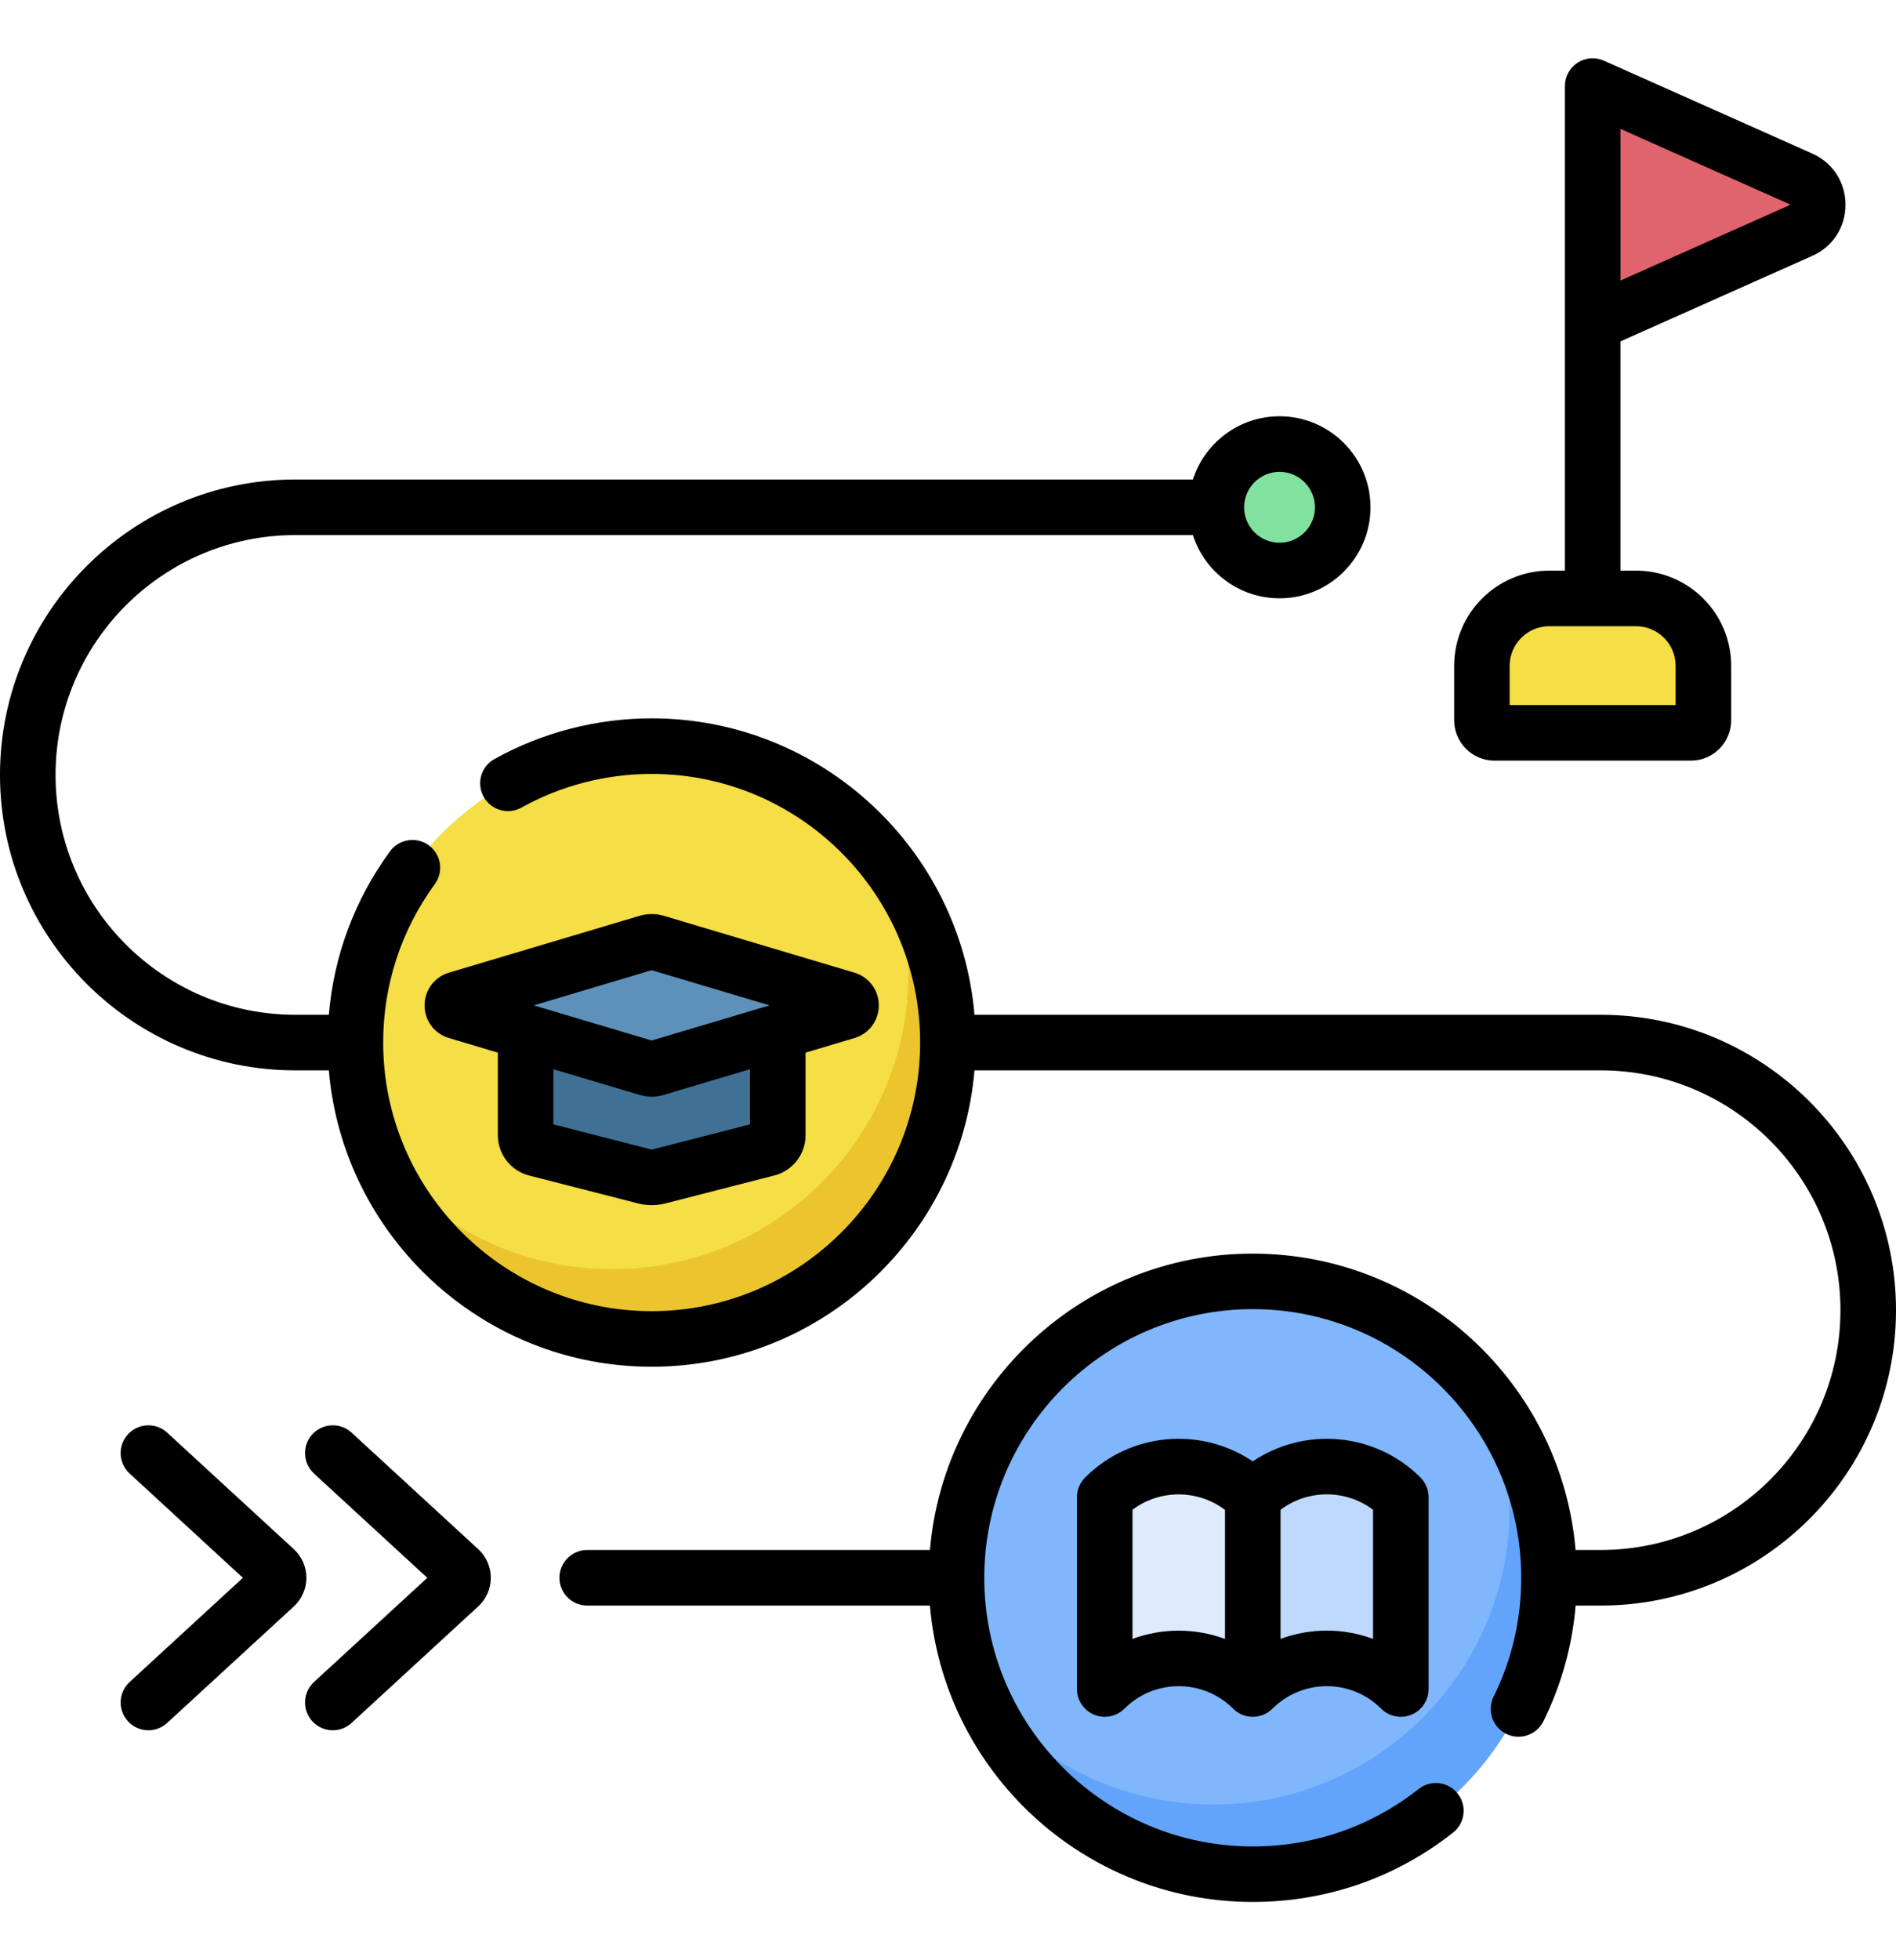 <svg width="30" height="31" viewBox="0 0 30 31" fill="none" xmlns="http://www.w3.org/2000/svg">
<g clip-path="url(#clip0_302_1189)">
<path d="M25.2 5.114V1.361L28.497 2.831C28.849 2.988 28.849 3.488 28.497 3.645L25.2 5.114Z" fill="#DF646E"/>
<path d="M20.246 9.023C20.798 9.023 21.245 8.575 21.245 8.023C21.245 7.471 20.798 7.023 20.246 7.023C19.694 7.023 19.246 7.471 19.246 8.023C19.246 8.575 19.694 9.023 20.246 9.023Z" fill="#80E29E"/>
<path d="M26.754 11.59H23.647C23.537 11.59 23.448 11.501 23.448 11.391V10.53C23.448 9.941 23.925 9.463 24.514 9.463H25.886C26.475 9.463 26.953 9.941 26.953 10.53V11.391C26.953 11.501 26.864 11.59 26.754 11.59Z" fill="#F5DE46"/>
<path d="M19.822 29.639C22.411 29.639 24.51 27.541 24.51 24.952C24.51 22.363 22.411 20.264 19.822 20.264C17.234 20.264 15.135 22.363 15.135 24.952C15.135 27.541 17.234 29.639 19.822 29.639Z" fill="#80B6FC"/>
<path d="M23.553 22.114C23.767 22.651 23.886 23.236 23.886 23.849C23.886 26.438 21.787 28.537 19.198 28.537C17.676 28.537 16.324 27.81 15.468 26.686C16.157 28.416 17.846 29.639 19.822 29.639C22.411 29.639 24.51 27.54 24.51 24.952C24.51 23.885 24.153 22.902 23.553 22.114Z" fill="#62A4FB"/>
<path d="M22.165 26.711C21.518 26.064 20.469 26.064 19.822 26.711C19.822 25.7 19.822 24.689 19.822 23.677C20.469 23.03 21.518 23.03 22.165 23.677V26.711Z" fill="#BED9FD"/>
<path d="M19.822 26.711C19.175 26.064 18.127 26.064 17.48 26.711C17.48 25.7 17.48 24.689 17.48 23.677C18.127 23.03 19.175 23.03 19.822 23.677V26.711Z" fill="#DDEBFD"/>
<path d="M10.311 21.175C12.9 21.175 14.999 19.076 14.999 16.487C14.999 13.899 12.9 11.8 10.311 11.8C7.723 11.8 5.624 13.899 5.624 16.487C5.624 19.076 7.723 21.175 10.311 21.175Z" fill="#F5DE46"/>
<path d="M14.042 13.65C14.256 14.187 14.375 14.772 14.375 15.385C14.375 17.974 12.276 20.072 9.688 20.072C8.165 20.072 6.813 19.346 5.957 18.222C6.646 19.952 8.336 21.175 10.311 21.175C12.9 21.175 14.999 19.076 14.999 16.487C14.999 15.421 14.642 14.438 14.042 13.65Z" fill="#ECC52E"/>
<path d="M8.317 15.899V17.952C8.317 18.052 8.384 18.14 8.482 18.165L10.203 18.605C10.274 18.624 10.349 18.624 10.42 18.605L12.141 18.165C12.238 18.14 12.306 18.052 12.306 17.952V15.899H8.317Z" fill="#407194"/>
<path d="M10.249 14.903L7.229 15.803C7.134 15.832 7.134 15.967 7.229 15.995L10.249 16.895C10.29 16.907 10.333 16.907 10.374 16.895L13.394 15.995C13.489 15.967 13.489 15.832 13.394 15.803L10.374 14.903C10.333 14.891 10.29 14.891 10.249 14.903Z" fill="#5D91B9"/>
<path d="M25.328 16.048H15.419C15.196 13.426 12.99 11.36 10.311 11.36C9.441 11.36 8.58 11.583 7.823 12.004C7.611 12.121 7.535 12.389 7.653 12.601C7.771 12.813 8.038 12.89 8.25 12.772C8.877 12.423 9.59 12.239 10.311 12.239C12.654 12.239 14.559 14.145 14.559 16.487C14.559 18.829 12.654 20.735 10.311 20.735C7.969 20.735 6.063 18.829 6.063 16.487C6.063 15.579 6.346 14.713 6.88 13.982C7.023 13.786 6.981 13.511 6.785 13.368C6.589 13.225 6.314 13.268 6.171 13.463C5.612 14.227 5.282 15.113 5.203 16.048H4.672C2.58 16.048 0.879 14.346 0.879 12.255C0.879 10.164 2.58 8.462 4.672 8.462H18.875C19.061 9.042 19.605 9.462 20.246 9.462C21.039 9.462 21.685 8.816 21.685 8.023C21.685 7.229 21.039 6.583 20.246 6.583C19.605 6.583 19.061 7.004 18.875 7.583H4.672C2.096 7.583 0 9.679 0 12.255C0 14.831 2.096 16.927 4.672 16.927H5.203C5.427 19.549 7.632 21.614 10.311 21.614C12.99 21.614 15.196 19.549 15.419 16.927H25.328C27.42 16.927 29.121 18.628 29.121 20.72C29.121 22.811 27.42 24.512 25.328 24.512H24.93C24.707 21.89 22.501 19.825 19.822 19.825C17.143 19.825 14.938 21.89 14.714 24.512H9.291C9.048 24.512 8.852 24.709 8.852 24.952C8.852 25.195 9.049 25.391 9.291 25.391H14.714C14.938 28.013 17.143 30.078 19.822 30.078C20.984 30.078 22.08 29.699 22.991 28.982C23.182 28.832 23.215 28.555 23.065 28.365C22.915 28.174 22.639 28.141 22.448 28.291C21.693 28.885 20.785 29.2 19.822 29.2C17.48 29.2 15.574 27.294 15.574 24.952C15.574 22.609 17.48 20.703 19.822 20.703C22.165 20.703 24.07 22.609 24.07 24.952C24.07 25.612 23.923 26.244 23.633 26.831C23.526 27.049 23.615 27.312 23.832 27.42C24.05 27.527 24.313 27.438 24.421 27.221C24.706 26.643 24.877 26.029 24.931 25.391H25.328C27.904 25.391 30 23.296 30 20.72C30 18.143 27.904 16.048 25.328 16.048ZM20.246 7.462C20.555 7.462 20.806 7.714 20.806 8.023C20.806 8.332 20.555 8.583 20.246 8.583C19.937 8.583 19.685 8.332 19.685 8.023C19.685 7.714 19.937 7.462 20.246 7.462Z" fill="black"/>
<path d="M19.822 23.111C19.008 22.561 17.889 22.646 17.169 23.366C17.087 23.449 17.04 23.561 17.04 23.677V26.711C17.04 26.889 17.148 27.049 17.312 27.117C17.366 27.14 17.423 27.15 17.48 27.15C17.594 27.15 17.706 27.106 17.791 27.022C18.265 26.547 19.037 26.547 19.512 27.022C19.585 27.095 19.683 27.139 19.779 27.148C19.797 27.15 19.826 27.151 19.852 27.149C19.916 27.145 19.974 27.128 20.028 27.099L20.029 27.099C20.063 27.081 20.105 27.05 20.133 27.022C20.608 26.547 21.38 26.547 21.854 27.022C21.938 27.106 22.051 27.15 22.165 27.15C22.222 27.15 22.279 27.139 22.333 27.117C22.497 27.049 22.604 26.889 22.604 26.711V23.677C22.604 23.561 22.558 23.449 22.476 23.366C21.755 22.646 20.637 22.561 19.822 23.111ZM19.383 25.919C18.912 25.744 18.39 25.744 17.919 25.918V23.876C18.351 23.551 18.951 23.552 19.383 23.878V25.919ZM21.725 25.918C21.49 25.831 21.242 25.787 20.994 25.787C20.745 25.787 20.497 25.831 20.262 25.918V23.876C20.693 23.551 21.294 23.551 21.725 23.876V25.918H21.725Z" fill="black"/>
<path d="M8.372 18.59L10.094 19.031C10.165 19.049 10.238 19.058 10.311 19.058C10.384 19.058 10.458 19.049 10.53 19.031L12.249 18.59C12.542 18.516 12.746 18.254 12.746 17.952V16.647L13.52 16.416C13.75 16.348 13.905 16.14 13.905 15.899C13.905 15.659 13.75 15.451 13.519 15.382L10.5 14.482C10.376 14.446 10.246 14.446 10.123 14.482L7.103 15.382C6.873 15.451 6.718 15.659 6.718 15.899C6.718 16.14 6.873 16.348 7.104 16.416L7.877 16.647V17.952C7.877 18.253 8.081 18.516 8.372 18.59ZM11.867 17.781L10.312 18.18L8.756 17.781V16.909L10.123 17.316C10.185 17.334 10.248 17.344 10.311 17.344C10.375 17.344 10.438 17.334 10.499 17.316L11.867 16.909V17.781ZM10.311 15.343L12.177 15.899C12.176 15.899 10.311 16.455 10.311 16.455C10.311 16.455 8.448 15.9 8.446 15.899L10.311 15.343Z" fill="black"/>
<path d="M23.647 12.029H26.754C27.106 12.029 27.392 11.743 27.392 11.391V10.529C27.392 9.699 26.717 9.024 25.886 9.024H25.64V5.399L28.676 4.046C29 3.902 29.201 3.592 29.201 3.238C29.201 2.883 29 2.574 28.676 2.429L25.379 0.96C25.243 0.899 25.086 0.911 24.961 0.992C24.836 1.074 24.761 1.212 24.761 1.361V9.024H24.514C23.684 9.024 23.009 9.699 23.009 10.529V11.391C23.009 11.743 23.295 12.029 23.647 12.029ZM25.64 2.038L28.321 3.232C28.322 3.235 28.322 3.241 28.318 3.243L25.64 4.437V2.038ZM23.887 10.529C23.887 10.184 24.169 9.903 24.514 9.903H25.886C26.232 9.903 26.513 10.184 26.513 10.529V11.15H23.887V10.529Z" fill="black"/>
<path d="M5.563 22.656C5.385 22.492 5.107 22.504 4.942 22.682C4.778 22.861 4.79 23.139 4.968 23.303L6.761 24.952L4.968 26.6C4.79 26.764 4.778 27.042 4.942 27.221C5.029 27.315 5.147 27.363 5.266 27.363C5.372 27.363 5.479 27.325 5.563 27.247L7.567 25.404C7.694 25.288 7.766 25.123 7.766 24.952C7.766 24.78 7.694 24.615 7.567 24.499L5.563 22.656Z" fill="black"/>
<path d="M4.649 24.499L2.645 22.656C2.467 22.492 2.189 22.504 2.025 22.682C1.86 22.861 1.872 23.139 2.051 23.303L3.843 24.952L2.051 26.6C1.872 26.764 1.86 27.042 2.025 27.221C2.111 27.315 2.229 27.363 2.348 27.363C2.454 27.363 2.561 27.325 2.645 27.247L4.649 25.405C4.776 25.288 4.848 25.123 4.848 24.952C4.848 24.78 4.776 24.615 4.649 24.499Z" fill="black"/>
</g>
<defs>
<clipPath id="clip0_302_1189">
<rect width="30" height="30" fill="white" transform="translate(0 0.5)"/>
</clipPath>
</defs>
</svg>
